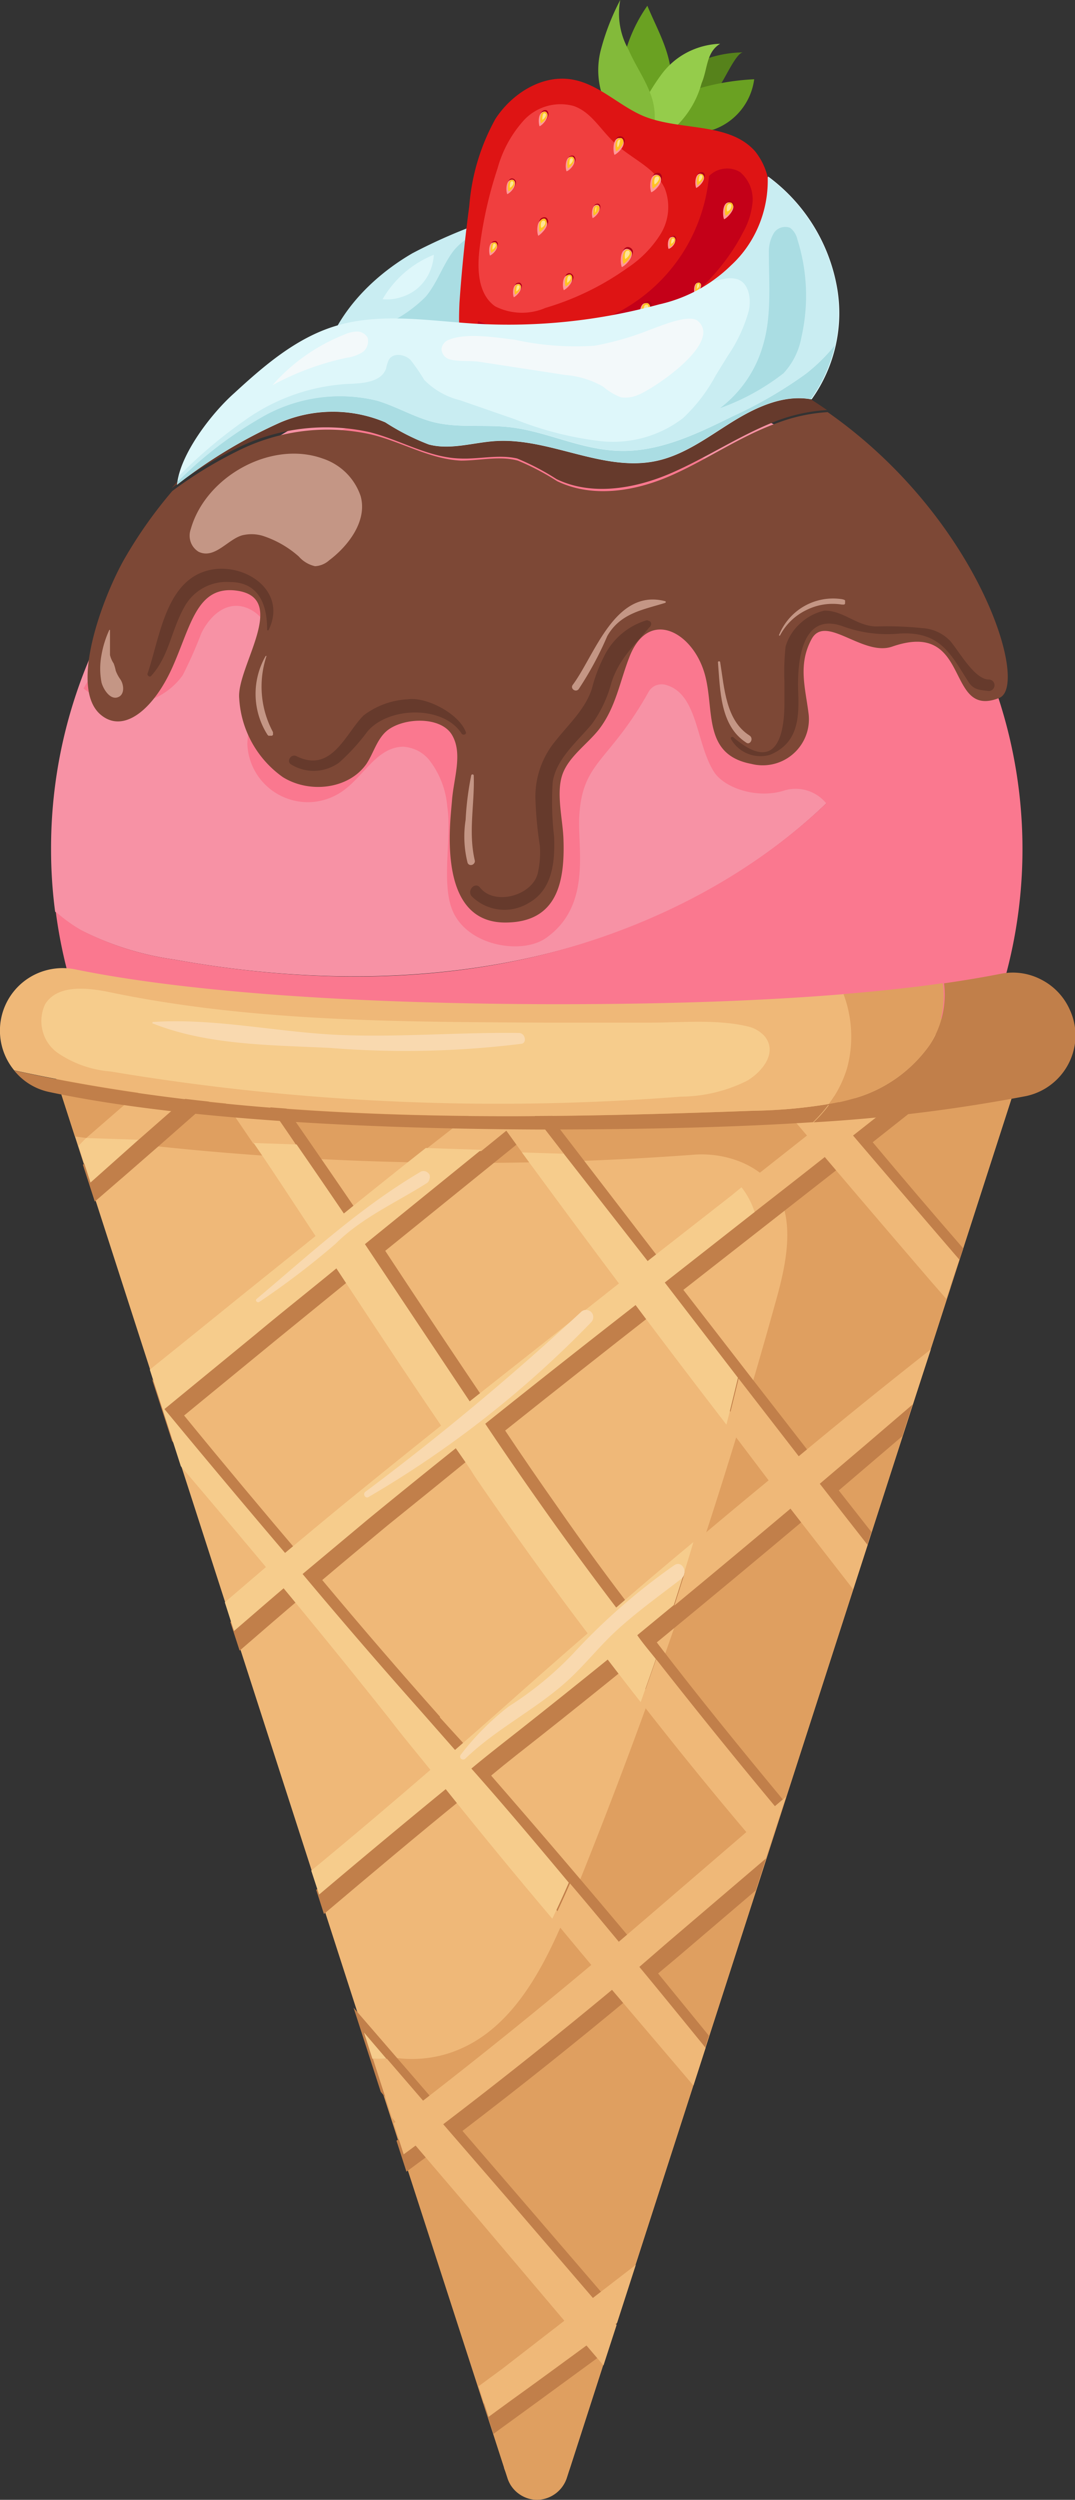 <svg xmlns="http://www.w3.org/2000/svg" viewBox="0 0 82.1 190.82"><rect x="0" y="0" width="82.1" height="190.82" fill="#333333" stroke="none"/><defs><style>.cls-1{fill:#c9edf2;}.cls-2{fill:#aadde3;}.cls-3{fill:#56821b;}.cls-4{fill:#6aa122;}.cls-5{fill:#95cc4b;}.cls-6{fill:#83ba3a;}.cls-7{fill:#de1414;}.cls-8{fill:#f03f3f;}.cls-9{fill:#c40018;}.cls-10{fill:#b00016;}.cls-11{fill:#f99;}.cls-12{fill:#ffc321;}.cls-13{fill:#ffe396;}.cls-14{fill:#f792a5;}.cls-15{fill:#fa788f;}.cls-16{fill:#efb878;}.cls-17{fill:#df9f60;}.cls-18{fill:#663a2c;}.cls-19{fill:#7d4836;}.cls-20{fill:#c49685;}.cls-21{fill:#c17f4a;}.cls-22{fill:#f6cc8c;}.cls-23{fill:#f9d9af;}.cls-24{fill:#def7fa;}.cls-25{fill:#f3f9fa;}</style></defs><g id="Layer_2" data-name="Layer 2"><g id="Layer_1-2" data-name="Layer 1"><path class="cls-1" d="M42.06,15.51A41.33,41.33,0,0,0,31.5,19.33c-3.25,1.89-6.05,4.85-6.91,8.5a12.64,12.64,0,0,0,14-.17C42.64,24.76,43.27,20.35,42.06,15.51Z"/><path class="cls-2" d="M39.39,20.86a4.91,4.91,0,0,1-.3,2.21,5,5,0,0,1-1.22,1.86,6,6,0,0,1-4.73.95,27.32,27.32,0,0,0-4.92-.66,10.26,10.26,0,0,0,4.29-2.57c.84-1,1.26-2.28,2-3.33s2.15-1.88,3.34-1.36A3.17,3.17,0,0,1,39,19.19,3.22,3.22,0,0,1,39.39,20.86Z"/><path class="cls-3" d="M48.87,8.78c-.21-.46.67-1.06,1-1.37A12.85,12.85,0,0,1,52,5.46,8.72,8.72,0,0,1,56.75,4c-.53,0-1.48,2.23-1.85,2.62a7.83,7.83,0,0,1-3.54,2c-.4.12-2,.61-2.35.32A.35.35,0,0,1,48.87,8.78Z"/><path class="cls-4" d="M57.6,6.05A18.38,18.38,0,0,0,48.45,9a2.2,2.2,0,0,0,.63.66,2.17,2.17,0,0,0,.85.34,11.5,11.5,0,0,0,4.6-.12A4.74,4.74,0,0,0,57.6,6.05Z"/><path class="cls-4" d="M48.65,11.09a12.14,12.14,0,0,1-1.3-4.72A11.63,11.63,0,0,1,49.44.44c.78,1.87,1.73,3.43,1.84,5.46a6,6,0,0,1-2.63,5.19Z"/><path class="cls-5" d="M55,3.34A5.92,5.92,0,0,0,52.48,4a5.72,5.72,0,0,0-1.94,1.65,15.8,15.8,0,0,0-2.34,4.52c1.16-.2,2.66.1,3.57-.66a7.18,7.18,0,0,0,1.81-3.15C54.06,5.24,53.92,4,55,3.34Z"/><path class="cls-6" d="M49.54,11.05A9.13,9.13,0,0,1,46.2,7.8a6.11,6.11,0,0,1-.31-4A17.93,17.93,0,0,1,47.37,0,5.62,5.62,0,0,0,48,3.79C48.53,5,49.25,6,49.7,7.22A4.88,4.88,0,0,1,50,9.15,4.82,4.82,0,0,1,49.54,11.05Z"/><path class="cls-7" d="M49.24,8.9c-1.93-.78-3.48-2.48-5.54-2.83-2.3-.4-4.61,1.08-5.86,3a16.26,16.26,0,0,0-2,6.66c-.33,2.45-.58,4.92-.75,7.39C35,25.23,35,27.67,36.64,29c1.27,1,3.1,1,4.73.82a22,22,0,0,0,9.2-3.51,22.1,22.1,0,0,0,6.77-7.17,10.11,10.11,0,0,0,1.38-3.8,5,5,0,0,0-1.06-3.8C55.68,9.32,52.06,10,49.24,8.9Z"/><path class="cls-8" d="M41.6,23.52a21.05,21.05,0,0,0,6.32-3.07,8.53,8.53,0,0,0,2.53-2.58,3.94,3.94,0,0,0,.32-3.49c-.71-1.54-2.47-2.23-3.71-3.36S45.2,8.58,43.81,8.09A3.81,3.81,0,0,0,40,9.19a9.06,9.06,0,0,0-2,3.66,31.6,31.6,0,0,0-1.36,6c-.21,1.63-.17,3.58,1.17,4.53a4.53,4.53,0,0,0,3.81.14Z"/><path class="cls-9" d="M36.52,24.52a13.1,13.1,0,0,0,11.55-1.18,13.09,13.09,0,0,0,4.2-4.24,13.23,13.23,0,0,0,1.88-5.66,1.9,1.9,0,0,1,1.14-.56,1.88,1.88,0,0,1,1.25.27,2.87,2.87,0,0,1,.73,1,2.83,2.83,0,0,1,.21,1.22,5.76,5.76,0,0,1-.73,2.36c-2,3.93-5.75,6.66-9.56,8.89a15.33,15.33,0,0,1-4.42,1.95,6.13,6.13,0,0,1-2.41.13,5.93,5.93,0,0,1-2.27-.8C36.74,27,36.06,26.06,36.52,24.52Z"/><path class="cls-10" d="M41.27,9.53c-.12-.26-.11-1,.27-1.11a.34.34,0,0,1,.2,0,.31.31,0,0,1,.13.17C42,8.93,41.52,9.41,41.27,9.53Z"/><path class="cls-11" d="M41.21,9.64c-.11-.26-.11-1,.27-1.11a.34.34,0,0,1,.2,0,.31.31,0,0,1,.13.17C41.91,9,41.46,9.53,41.21,9.64Z"/><path class="cls-12" d="M41.31,9.41c-.08-.21-.08-.82.21-.87a.23.23,0,0,1,.16,0,.32.32,0,0,1,.1.13C41.86,8.94,41.51,9.32,41.31,9.41Z"/><path class="cls-13" d="M41.42,9.15c0-.11,0-.47.12-.5a.15.15,0,0,1,.09,0,.16.16,0,0,1,.06.08C41.73,8.87,41.53,9.09,41.42,9.15Z"/><path class="cls-10" d="M43.33,13c-.11-.26-.11-1,.27-1.11a.34.34,0,0,1,.2,0,.31.31,0,0,1,.13.17C44.06,12.37,43.58,12.86,43.33,13Z"/><path class="cls-11" d="M43.27,13.08c-.11-.26-.11-1,.27-1.11a.34.34,0,0,1,.2,0,.31.31,0,0,1,.13.17C44,12.48,43.52,13,43.27,13.08Z"/><path class="cls-12" d="M43.37,12.85c-.08-.2-.08-.82.21-.87a.23.23,0,0,1,.16,0,.28.28,0,0,1,.11.13C43.92,12.38,43.57,12.76,43.37,12.85Z"/><path class="cls-13" d="M43.48,12.58c0-.11,0-.47.12-.5l.09,0a.11.11,0,0,1,.06.07C43.8,12.31,43.59,12.53,43.48,12.58Z"/><path class="cls-10" d="M47,11.69c-.13-.3-.13-1.21.31-1.28a.34.34,0,0,1,.24.05.36.36,0,0,1,.15.19C47.8,11,47.28,11.56,47,11.69Z"/><path class="cls-11" d="M46.93,11.82c-.13-.3-.13-1.21.31-1.28a.37.37,0,0,1,.23.05.4.4,0,0,1,.15.19C47.74,11.15,47.22,11.69,46.93,11.82Z"/><path class="cls-12" d="M47.06,11.55c-.1-.23-.1-.94.24-1a.28.28,0,0,1,.18,0,.29.29,0,0,1,.12.15C47.68,11,47.27,11.45,47.06,11.55Z"/><path class="cls-13" d="M47.17,11.25c-.06-.14-.06-.55.14-.58h0l.06,0s0,0,0,0,0,0,0,0S47.3,11.15,47.17,11.25Z"/><path class="cls-10" d="M49.81,14.54c-.14-.31-.14-1.25.32-1.33a.34.34,0,0,1,.24,0,.39.39,0,0,1,.16.2C50.65,13.82,50.11,14.41,49.81,14.54Z"/><path class="cls-11" d="M49.74,14.68c-.14-.32-.14-1.26.32-1.34a.37.37,0,0,1,.41.25C50.58,14,50.06,14.54,49.74,14.68Z"/><path class="cls-12" d="M49.86,14.4c-.1-.24-.1-1,.26-1a.33.33,0,0,1,.19,0,.31.31,0,0,1,.12.16C50.52,13.84,50.06,14.29,49.86,14.4Z"/><path class="cls-13" d="M50,14.08c-.06-.14-.06-.57.15-.6a.14.14,0,0,1,.11,0,.16.16,0,0,1,.07.09C50.37,13.75,50.13,14,50,14.08Z"/><path class="cls-10" d="M53.22,14.25c-.11-.26-.11-1,.27-1.09a.28.28,0,0,1,.2,0,.29.29,0,0,1,.13.16C53.91,13.66,53.47,14.15,53.22,14.25Z"/><path class="cls-11" d="M53.17,14.35c-.11-.25-.11-1,.26-1.09a.29.29,0,0,1,.2.05.34.34,0,0,1,.13.16C53.86,13.77,53.41,14.25,53.17,14.35Z"/><path class="cls-12" d="M53.27,14.15c-.09-.2-.09-.8.21-.85a.2.2,0,0,1,.15,0,.2.2,0,0,1,.1.12C53.81,13.67,53.46,14,53.27,14.15Z"/><path class="cls-13" d="M53.37,13.87c0-.12,0-.47.12-.5a.16.16,0,0,1,.09,0,.11.11,0,0,1,.06.07C53.68,13.6,53.48,13.82,53.37,13.87Z"/><path class="cls-10" d="M55.37,16.61c-.13-.3-.13-1.21.31-1.28a.37.37,0,0,1,.23.05.42.42,0,0,1,.16.19C56.18,15.92,55.66,16.48,55.37,16.61Z"/><path class="cls-11" d="M55.3,16.74c-.13-.3-.13-1.21.31-1.29a.4.4,0,0,1,.24.05.43.43,0,0,1,.15.2C56.11,16,55.59,16.61,55.3,16.74Z"/><path class="cls-12" d="M55.42,16.47c-.1-.23-.1-.94.25-1a.28.28,0,0,1,.18,0,.29.29,0,0,1,.12.15C56.06,15.93,55.65,16.37,55.42,16.47Z"/><path class="cls-13" d="M55.54,16.15c-.06-.13-.06-.54.14-.58a.23.23,0,0,1,.11,0,.22.22,0,0,1,.07.09A.49.49,0,0,1,55.54,16.15Z"/><path class="cls-10" d="M53.06,22.37c-.09-.21-.09-.83.21-.88a.3.3,0,0,1,.16,0,.28.28,0,0,1,.11.13C53.65,21.89,53.3,22.28,53.06,22.37Z"/><path class="cls-11" d="M53.06,22.45c-.09-.2-.09-.82.22-.87a.23.23,0,0,1,.16,0,.26.26,0,0,1,.1.13C53.61,22,53.25,22.37,53.06,22.45Z"/><path class="cls-12" d="M53.13,22.27c-.06-.16-.06-.64.17-.68a.16.16,0,0,1,.13,0,.2.2,0,0,1,.08.1C53.57,21.9,53.29,22.2,53.13,22.27Z"/><path class="cls-13" d="M53.22,22.06c0-.09,0-.37.09-.4a.1.1,0,0,1,.07,0,.1.1,0,0,1,0,.06C53.47,21.85,53.31,22,53.22,22.06Z"/><path class="cls-10" d="M51.14,18.94c-.09-.21-.09-.86.22-.92a.25.25,0,0,1,.17,0,.26.26,0,0,1,.11.14C51.72,18.45,51.35,18.85,51.14,18.94Z"/><path class="cls-11" d="M51.06,19c-.09-.21-.09-.86.23-.91a.23.23,0,0,1,.16,0,.24.24,0,0,1,.11.13C51.67,18.54,51.3,18.94,51.06,19Z"/><path class="cls-12" d="M51.18,18.84c-.07-.17-.07-.67.17-.71a.16.16,0,0,1,.13,0,.22.22,0,0,1,.09.1C51.63,18.45,51.34,18.77,51.18,18.84Z"/><path class="cls-13" d="M51.26,18.62c0-.09,0-.39.11-.41l.07,0a.15.15,0,0,1,.05.06C51.53,18.4,51.36,18.58,51.26,18.62Z"/><path class="cls-10" d="M49.06,24.31c-.13-.31-.13-1.23.31-1.3a.34.34,0,0,1,.24,0,.33.33,0,0,1,.16.19C49.83,23.61,49.3,24.15,49.06,24.31Z"/><path class="cls-11" d="M48.94,24.44c-.13-.31-.13-1.23.32-1.3a.42.42,0,0,1,.24.05.36.36,0,0,1,.15.19C49.76,23.74,49.24,24.31,48.94,24.44Z"/><path class="cls-12" d="M49.06,24.15c-.1-.24-.1-1,.25-1a.28.28,0,0,1,.18,0,.37.37,0,0,1,.13.15C49.71,23.62,49.29,24.07,49.06,24.15Z"/><path class="cls-13" d="M49.19,23.86c-.06-.14-.06-.56.14-.59a.23.23,0,0,1,.11,0,.27.27,0,0,1,.07.08C49.56,23.54,49.32,23.8,49.19,23.86Z"/><path class="cls-10" d="M47.56,20.25c-.14-.33-.14-1.31.34-1.39a.36.36,0,0,1,.25.06.37.37,0,0,1,.17.2C48.44,19.5,47.87,20.15,47.56,20.25Z"/><path class="cls-11" d="M47.49,20.39c-.14-.33-.14-1.31.34-1.39a.36.36,0,0,1,.25.06.41.41,0,0,1,.17.2C48.37,19.64,47.8,20.25,47.49,20.39Z"/><path class="cls-12" d="M47.62,20.15c-.11-.25-.11-1,.26-1.09a.29.29,0,0,1,.2.05.29.29,0,0,1,.13.16C48.3,19.51,47.86,20,47.62,20.15Z"/><path class="cls-13" d="M47.75,19.77c-.06-.15-.06-.59.15-.63a.17.17,0,0,1,.12,0,.23.23,0,0,1,.07.1C48.15,19.43,47.89,19.7,47.75,19.77Z"/><path class="cls-10" d="M45.3,25.91c-.11-.25-.11-1,.27-1.1a.34.34,0,0,1,.2,0,.31.31,0,0,1,.13.17C46,25.32,45.55,25.8,45.3,25.91Z"/><path class="cls-11" d="M45.24,26c-.11-.25-.11-1,.27-1.1a.34.34,0,0,1,.2,0,.31.31,0,0,1,.13.17C45.94,25.43,45.49,25.91,45.24,26Z"/><path class="cls-12" d="M45.34,25.8c-.08-.21-.08-.82.21-.87a.24.24,0,0,1,.16,0,.22.22,0,0,1,.11.12C45.89,25.33,45.54,25.71,45.34,25.8Z"/><path class="cls-13" d="M45.45,25.53c0-.12,0-.47.12-.5a.15.15,0,0,1,.09,0,.13.13,0,0,1,.06.07C45.76,25.26,45.56,25.48,45.45,25.53Z"/><path class="cls-10" d="M45.31,16.56c-.09-.23-.09-.91.24-1a.25.25,0,0,1,.17,0,.24.24,0,0,1,.12.14C45.92,16,45.53,16.46,45.31,16.56Z"/><path class="cls-11" d="M45.26,16.65c-.09-.22-.09-.91.24-1a.31.31,0,0,1,.18,0,.26.26,0,0,1,.11.14C45.87,16.15,45.48,16.56,45.26,16.65Z"/><path class="cls-12" d="M45.35,16.45c-.07-.17-.07-.71.19-.75a.35.35,0,0,1,.14,0,.31.31,0,0,1,.09.11C45.83,16,45.53,16.38,45.35,16.45Z"/><path class="cls-13" d="M45.45,16.22c0-.1,0-.41.1-.44h0l0,0,0,0s0,0,0,0S45.54,16.15,45.45,16.22Z"/><path class="cls-10" d="M43.16,22c-.12-.27-.12-1.08.27-1.15a.31.31,0,0,1,.21.05.39.39,0,0,1,.14.17C43.88,21.37,43.41,21.87,43.16,22Z"/><path class="cls-11" d="M43.06,22.15c-.12-.26-.12-1.07.28-1.14a.32.32,0,0,1,.21,0,.37.37,0,0,1,.13.17C43.82,21.48,43.36,22,43.06,22.15Z"/><path class="cls-12" d="M43.2,21.86c-.09-.2-.09-.83.22-.89a.21.21,0,0,1,.16,0,.26.26,0,0,1,.11.14C43.77,21.38,43.41,21.78,43.2,21.86Z"/><path class="cls-13" d="M43.31,21.59c0-.12,0-.48.13-.52a.16.16,0,0,1,.09,0,.11.11,0,0,1,.06.07C43.64,21.31,43.43,21.54,43.31,21.59Z"/><path class="cls-10" d="M40.91,27.09c-.13-.3-.13-1.22.32-1.3a.35.35,0,0,1,.24.06.36.36,0,0,1,.15.19C41.73,26.39,41.21,27,40.91,27.09Z"/><path class="cls-11" d="M40.85,27.22c-.14-.3-.13-1.22.31-1.3a.4.4,0,0,1,.24,0,.43.43,0,0,1,.15.2C41.67,26.52,41.14,27.09,40.85,27.22Z"/><path class="cls-12" d="M41,27c-.1-.24-.1-.95.24-1a.33.33,0,0,1,.19,0,.38.38,0,0,1,.12.16C41.61,26.4,41.2,26.85,41,27Z"/><path class="cls-13" d="M41.06,26.64c-.06-.14-.06-.55.14-.59a.22.22,0,0,1,.11,0,.22.22,0,0,1,.07.09C41.46,26.32,41.22,26.58,41.06,26.64Z"/><path class="cls-10" d="M41.17,17.83c-.12-.29-.12-1.16.3-1.23a.33.33,0,0,1,.22,0,.34.34,0,0,1,.15.18C42,17.15,41.45,17.7,41.17,17.83Z"/><path class="cls-11" d="M41.11,18c-.13-.29-.13-1.16.3-1.23a.33.33,0,0,1,.22.05.38.38,0,0,1,.15.18C41.88,17.29,41.38,17.83,41.11,18Z"/><path class="cls-12" d="M41.22,17.7c-.1-.23-.1-.91.24-1a.25.25,0,0,1,.17,0,.33.33,0,0,1,.11.15C41.83,17.15,41.44,17.6,41.22,17.7Z"/><path class="cls-13" d="M41.34,17.4c-.06-.13-.06-.52.13-.55a.12.12,0,0,1,.1,0,.18.18,0,0,1,.07.08C41.69,17.15,41.46,17.35,41.34,17.4Z"/><path class="cls-10" d="M39.29,22.59c-.1-.23-.1-.94.25-1a.28.28,0,0,1,.18,0,.35.35,0,0,1,.12.15C39.93,22.05,39.52,22.49,39.29,22.59Z"/><path class="cls-11" d="M39.24,22.69c-.1-.23-.1-.94.25-1a.28.28,0,0,1,.18,0,.35.35,0,0,1,.12.15C39.87,22.15,39.47,22.59,39.24,22.69Z"/><path class="cls-12" d="M39.34,22.49c-.08-.19-.08-.74.19-.79a.23.23,0,0,1,.14,0,.2.2,0,0,1,.09.11C39.83,22.06,39.51,22.41,39.34,22.49Z"/><path class="cls-13" d="M39.43,22.25c0-.11,0-.43.11-.46a.11.11,0,0,1,.08,0,.13.13,0,0,1,.06.07C39.72,22,39.53,22.2,39.43,22.25Z"/><path class="cls-10" d="M37.62,27.87c-.11-.25-.11-1,.25-1.06a.31.31,0,0,1,.19,0,.4.4,0,0,1,.13.16C38.28,27.3,37.85,27.76,37.62,27.87Z"/><path class="cls-11" d="M37.56,28c-.1-.24-.1-1,.26-1A.27.27,0,0,1,38,27a.32.32,0,0,1,.13.15C38.23,27.4,37.8,27.87,37.56,28Z"/><path class="cls-12" d="M37.66,27.76c-.08-.2-.08-.78.2-.83A.2.2,0,0,1,38,27a.2.2,0,0,1,.1.12C38.18,27.31,37.85,27.67,37.66,27.76Z"/><path class="cls-13" d="M37.76,27.5c0-.11,0-.44.12-.47h.06L38,27a.1.1,0,0,1,0,.05.14.14,0,0,1,0,.06A.6.6,0,0,1,37.76,27.5Z"/><path class="cls-10" d="M38.8,14.71c-.11-.25-.11-1,.26-1.09a.29.29,0,0,1,.2.05.34.34,0,0,1,.13.16C39.48,14.15,39.06,14.6,38.8,14.71Z"/><path class="cls-11" d="M38.74,14.82c-.11-.25-.11-1,.26-1.09a.29.29,0,0,1,.2,0,.29.29,0,0,1,.13.16C39.43,14.23,39,14.71,38.74,14.82Z"/><path class="cls-12" d="M38.84,14.6c-.08-.2-.08-.8.21-.86a.26.26,0,0,1,.15,0,.26.26,0,0,1,.1.13C39.38,14.15,39.06,14.51,38.84,14.6Z"/><path class="cls-13" d="M38.94,14.34c0-.12,0-.47.12-.5l.09,0a.16.16,0,0,1,.06.08C39.26,14.07,39.06,14.29,38.94,14.34Z"/><path class="cls-10" d="M37.47,19.41c-.1-.24-.1-.95.25-1a.28.28,0,0,1,.18,0,.35.35,0,0,1,.12.15C38.11,18.86,37.7,19.31,37.47,19.41Z"/><path class="cls-11" d="M37.42,19.51c-.1-.24-.1-1,.24-1a.28.28,0,0,1,.18,0,.37.37,0,0,1,.13.15C38.06,19,37.65,19.41,37.42,19.51Z"/><path class="cls-12" d="M37.51,19.3c-.07-.18-.07-.74.2-.79a.23.23,0,0,1,.14,0,.2.2,0,0,1,.09.11C38.06,18.88,37.69,19.22,37.51,19.3Z"/><path class="cls-13" d="M37.61,19.06c0-.11,0-.43.11-.45a.11.11,0,0,1,.08,0,.13.13,0,0,1,.06.07C37.9,18.81,37.71,19,37.61,19.06Z"/><path class="cls-14" d="M13.33,73.25C23,75,33.08,75.11,42.58,72.59S61,64.77,67,57a36.83,36.83,0,0,0,5.9-11.1,37.07,37.07,0,0,0-69,18.92,36.16,36.16,0,0,0,.31,4.77A12.1,12.1,0,0,0,6.16,71,22.87,22.87,0,0,0,13.33,73.25Z"/><path class="cls-15" d="M72.91,45.91A36.83,36.83,0,0,1,67,57c-6,7.76-14.93,13-24.43,15.58S23,75,13.33,73.25A22.56,22.56,0,0,1,6.2,71a12.1,12.1,0,0,1-1.94-1.4A37.07,37.07,0,1,0,72.91,45.91Z"/><path class="cls-15" d="M51.74,87.05c7.86-1,16.48-2,21.29-8.26,9.64-12.6-.58-34.75-2.22-36.08-11.3-9.15-36.9-11.86-43.24-10.38S9.56,46.86,6.38,52.55a5.22,5.22,0,0,0,4,1.15,5.28,5.28,0,0,0,3.57-2.15,33.16,33.16,0,0,0,1.43-3.22c.61-1.24,1.78-2.41,3.26-2a2.78,2.78,0,0,1,1.22.75,2.86,2.86,0,0,1,.69,1.25,7,7,0,0,1-.66,4.52,10,10,0,0,0-1,3.93,4.61,4.61,0,0,0,2.63,4,4.62,4.62,0,0,0,2.46.43,4.7,4.7,0,0,0,2.32-.92C27.83,59.15,28.85,57,30.82,57a3,3,0,0,1,1.08.3,2.8,2.8,0,0,1,.87.7,6.69,6.69,0,0,1,1.39,3.58c.35,2.24-.45,5.68.35,7.8,1.07,2.84,5.34,3.53,7.19,2.22,3.52-2.47,2.39-6.88,2.54-9.31.25-4.2,2.26-4.07,5.28-9.45a1.14,1.14,0,0,1,.52-.5,1.22,1.22,0,0,1,.73-.08c2.55.62,2.35,4.45,3.76,6.66.79,1.23,3.26,2.07,5.31,1.44a3,3,0,0,1,2.21.14,3,3,0,0,1,1.52,1.62C66.56,71,61.88,83.37,51.74,87.05Z"/><path class="cls-16" d="M38.51,188.36,2.82,77.75h76.4L43.54,188.36A2.65,2.65,0,0,1,41,190.2a2.65,2.65,0,0,1-2.51-1.84Z"/><path class="cls-17" d="M79.22,77.75H2.82l2.9,9a228.91,228.91,0,0,0,47.17,1.4,8,8,0,0,1,3.65.53c4.62,1.9,3.83,6.6,2.79,10.36a417.39,417.39,0,0,1-15.78,46.31c-1.88,4.59-4.3,9.61-9,11.29a9.24,9.24,0,0,1-6.35-.07l10.55,32.58a2.36,2.36,0,0,0,.86,1.2,2.39,2.39,0,0,0,1.41.47,2.43,2.43,0,0,0,2.27-1.67Z"/><path class="cls-18" d="M28.28,33c2.33.6,4.48,1.94,6.88,2,1.45.06,2.94-.33,4.34,0a19,19,0,0,1,3,1.57c2.7,1.31,6,.73,8.72-.44s5.28-2.91,8.09-4a13,13,0,0,1,3.85-.83,36.72,36.72,0,0,0-21.42-6.55c-14.34,0-23.37,6.3-28.64,12.52a32.33,32.33,0,0,1,5-3.06A15.31,15.31,0,0,1,28.28,33Z"/><path class="cls-19" d="M63.21,31.46a13,13,0,0,0-3.85.83c-2.81,1-5.33,2.78-8.09,4s-6,1.75-8.72.44a19,19,0,0,0-3-1.57c-1.4-.38-2.89,0-4.34,0-2.4-.11-4.55-1.45-6.88-2a15.28,15.28,0,0,0-10.17,1.26,32.33,32.33,0,0,0-5,3.06,34.22,34.22,0,0,0-3.64,5.15c-1.61,2.8-4.29,9.8-1.85,11.91,1.77,1.52,4.07-.41,5.5-3.61s1.87-6.32,5-5.83c3.9.63-.13,5.86.1,8.22a7.91,7.91,0,0,0,3.33,6c2,1.25,5,.95,6.38-1,.56-.84.81-1.93,1.61-2.57,1.29-1,4.09-1.07,4.93.35s.13,3.3,0,5-1.18,9.32,4.06,9.32c4,0,4.58-3.12,4.45-6.45-.06-1.43-.55-3.39-.1-4.78s1.87-2.33,2.79-3.48C47.05,54,47.33,52,48.11,50.05c1.45-3.57,4.71-1.86,5.67,1.26.85,2.75-.22,6.28,3.6,7a3.53,3.53,0,0,0,4.15-2.11,3.5,3.5,0,0,0,.23-1.66c-.24-2-.84-3.79.22-5.75s3.91,1.34,6.15.57c6.13-2.13,4,5.6,8.2,3.91C78.64,52.3,74.74,39.53,63.21,31.46Z"/><path class="cls-20" d="M20.06,40.9a7.76,7.76,0,0,1,2.76,1.58,2.33,2.33,0,0,0,1.24.74,1.75,1.75,0,0,0,1.08-.45c1.44-1.08,2.94-3,2.4-4.91a4.55,4.55,0,0,0-1.11-1.77A4.6,4.6,0,0,0,24.64,35c-3.94-1.41-8.94,1.37-10.07,5.39a1.47,1.47,0,0,0,0,1,1.43,1.43,0,0,0,.6.73c1.28.61,2.32-1.1,3.48-1.29A3,3,0,0,1,20.06,40.9Z"/><path class="cls-18" d="M49.31,47.37a5.33,5.33,0,0,0-3.2,2.78,11.59,11.59,0,0,0-.9,2.4c-.5,1.57-1.76,2.71-2.78,4a6.66,6.66,0,0,0-1.54,4.38,29.67,29.67,0,0,0,.34,3.64,7.08,7.08,0,0,1-.14,2c-.34,1.77-3.3,2.62-4.43,1.18-.37-.46-1,.19-.65.65a3.54,3.54,0,0,0,4.31.56c1.86-1,2.07-3.1,2-5.07a23.23,23.23,0,0,1-.11-4.17c.25-1.79,1.89-3.12,3-4.46a9.49,9.49,0,0,0,1.48-3.13c.56-1.8,1.74-2.85,2.9-4.24a.3.3,0,0,0,.12-.17.24.24,0,0,0,0-.2.23.23,0,0,0-.17-.13A.24.24,0,0,0,49.31,47.37Z"/><path class="cls-18" d="M75.47,51.87c-1.07-.07-2.19-2.1-2.88-2.92a3.17,3.17,0,0,0-2.12-1,25.6,25.6,0,0,0-3.5-.13c-1.52,0-2.51-1.21-4-1.21a4,4,0,0,0-1.88,1A3.84,3.84,0,0,0,60,49.34a17.8,17.8,0,0,0-.09,2.73v1.5c0,1.25-.07,6-3.9,2.71-.09-.08-.26,0-.18.14a2.59,2.59,0,0,0,3,1.19c2.1-.89,2.21-2.74,2.13-4.79s.15-6.22,3.44-5a9.9,9.9,0,0,0,4.32.54c3.11-.17,3.89,1.58,5.25,3.7.39.6.84.6,1.46.68A.44.44,0,1,0,75.47,51.87Z"/><path class="cls-18" d="M35.58,55.89c-.51-1.4-3-2.72-4.44-2.51a6.06,6.06,0,0,0-3.37,1.23c-1.36,1.34-2.43,4.46-5.13,3.11-.43-.21-.81.43-.38.65a3.29,3.29,0,0,0,1.84.47,3.35,3.35,0,0,0,1.8-.63,15.67,15.67,0,0,0,2.16-2.37c1.63-1.93,5.83-2,7.2.17C35.38,56.15,35.64,56.06,35.58,55.89Z"/><path class="cls-18" d="M16.44,43.44c-3.77.46-4.19,5.15-5.18,8,0,.15.17.27.28.16,1.38-1.52,1.52-3.45,2.52-5.23a3.66,3.66,0,0,1,3.5-1.94c2.24,0,2.85,1.79,2.84,3.63,0,.07.1.1.13,0C21.87,45.27,19.06,43.15,16.44,43.44Z"/><path class="cls-20" d="M20.83,55.85A7.28,7.28,0,0,1,20,53a7.38,7.38,0,0,1,.35-2.91s0-.06-.07,0a5.81,5.81,0,0,0,.15,6l.07.07a.25.25,0,0,0,.09,0h.1l.09,0,.07-.07a.36.36,0,0,0,0-.09v-.1A.36.36,0,0,0,20.83,55.85Z"/><path class="cls-20" d="M36.26,65.68c-.51-2.2,0-4.29-.08-6.5a.1.1,0,0,0-.19,0,23,23,0,0,0-.43,3.41,8.19,8.19,0,0,0,.15,3.27.26.26,0,0,0,.14.15.28.28,0,0,0,.22,0,.31.31,0,0,0,.16-.14A.26.26,0,0,0,36.26,65.68Z"/><path class="cls-20" d="M57.25,56.15C55.42,55,55.32,52.48,55,50.54c0-.09-.18-.07-.17,0,.18,2.13.15,4.84,2.15,6.14C57.27,56.92,57.59,56.38,57.25,56.15Z"/><path class="cls-20" d="M50.8,45.89c-3.85-1-5.39,4.16-7.06,6.39-.21.28.22.6.45.33a25.6,25.6,0,0,0,2.19-4.06c1-1.75,2.72-2,4.42-2.53C50.86,46,50.86,45.9,50.8,45.89Z"/><path class="cls-20" d="M9.2,51.87a2.89,2.89,0,0,1-.36-.67,3.58,3.58,0,0,0-.16-.56A2,2,0,0,1,8.4,50V48.08a.08.08,0,0,0,0,0l0,0-.05,0s0,0,0,0A7.79,7.79,0,0,0,7.75,50a5.6,5.6,0,0,0,0,2.08c.11.46.61,1.32,1.2,1.16S9.48,52.29,9.2,51.87Z"/><path class="cls-20" d="M64.32,45.74a4.45,4.45,0,0,0-4.83,2.75s.06.08.09,0a4.44,4.44,0,0,1,2-1.92,4.48,4.48,0,0,1,2.72-.42h.09l.08,0,.07-.06,0-.09a.28.28,0,0,0,0-.09.2.2,0,0,0,0-.08l-.07-.05Z"/><path class="cls-21" d="M36.93,183.48l.75,2.31,2.86-2.08,5.69-4.16.11.13,1.48-4.59-1.08.83-6.61-7.68-4.81-5.58c4.37-3.33,8.65-6.75,12.88-10.27q2.5,3,5,5.92l.94-2.92-3.88-4.75c.74-.62,1.49-1.24,2.22-1.87l5.24-4.47,2.19-6.79c-3.32-4-6.58-8-9.75-12.14q5.87-4.82,11.67-9.7l3.62,4.66,1.1-3.39-2.49-3.17,4.85-4.14,1.41-4.39q-4,3.2-7.9,6.41-5.13-6.59-10.23-13.19l12.3-9.62q3.81,4.5,7.68,9c.13.16.26.31.4.46l1-3q-3.48-4-6.92-8.11c3.27-2.58,6.54-5.18,9.78-7.8l1.69,1.81L79,78.57l-.65-.71.1-.08H74.93l.06.06c-3.26,2.54-6.51,5.11-9.75,7.68q-3.27-3.87-6.5-7.74H55.2q3.93,4.73,7.91,9.43l-5.77,4.57-6.4,5.06L42.06,85.28l6.6-5.34q1.35-1.11,2.73-2.19h-3.8Q44,80.47,40.47,83.2c-1.38-1.8-2.74-3.62-4.1-5.45H33.52c1.71,2.3,3.42,4.59,5.1,6.9q-5.46,4.23-10.85,8.53Q24.92,89,22,84.79l-2.65-3.64c1.25-1.11,2.48-2.23,3.73-3.35h-4L17.73,79l-.88-1.19h-3l2,2.82q-4.74,4.16-9.52,8.28l.91,2.81q5.1-4.39,10.14-8.88c2.76,4,5.45,8.06,8.13,12.13q-2.84,2.27-5.66,4.54-3.9,3.15-7.77,6.33c-.16-.19-.31-.38-.47-.56L13.14,110q4.34,5.1,8.64,10.23c-1.4,1.18-2.8,2.38-4.19,3.58L18.3,126c1.61-1.39,3.21-2.78,4.83-4.15,2.72,3.28,5.42,6.58,8,9.92,1,1.32,2.1,2.62,3.15,3.93-3.35,2.89-6.74,5.73-10.13,8.56l.59,1.84c3.55-3,7.11-6,10.72-8.93,3.62,4.5,7.31,9,11,13.36q-6.33,5.33-12.85,10.36L27,153.25l2.08,6.43,2.41,2.83-1.21.9.76,2.36c.67-.48,1.33-1,2-1.46q2.38,2.82,4.79,5.62,3.27,3.87,6.59,7.72l-4.75,3.67C38.87,182,37.9,182.75,36.93,183.48Zm23.26-70q-5.85,4.81-11.61,9.75-3.09-4-6-8.2c-1.36-1.93-2.7-3.88-4-5.83q5.72-4.56,11.48-9.06,5,6.74,10.13,13.37Zm-20-26.71q4.28,5.88,8.63,11.71-5.73,4.48-11.4,9-4.05-6-8-12ZM14.06,108.05l7-5.74,6.14-5q3.93,6,7.94,12-3.42,2.73-6.8,5.48c-1.72,1.39-3.42,2.81-5.12,4.23C20.13,115.39,17.06,111.72,14.06,108.05Zm19.55,23q-4.59-5.16-9-10.44c1.66-1.41,3.34-2.8,5-4.18Q33,113.7,36.31,111l1.44,2.12q4.19,6.13,8.65,12c-2,1.7-4,3.41-5.86,5.14q-2.13,1.89-4.28,3.76c-.91-1-1.78-1.94-2.67-2.93Zm3.93,4.46c1.2-1,2.41-1.94,3.63-2.9,2.27-1.79,4.53-3.61,6.78-5.43q5.1,6.66,10.51,13.12L51,146.73c-.75.65-1.52,1.3-2.28,1.94q-5.52-6.6-11.2-13.12Z"/><path class="cls-16" d="M20.48,84.3c-.86-1.24-1.74-2.47-2.62-3.69l3.2-2.86h-4l-.79.7-.51-.7h-3l1.63,2.32q-3.92,3.44-7.84,6.83l4,.13c1.8-1.58,3.6-3.15,5.39-4.74l3.4,5,3.28.11C21.93,86.37,21.21,85.33,20.48,84.3Z"/><path class="cls-22" d="M6,87.46l.91,2.81L10.58,87l-4-.13Z"/><path class="cls-16" d="M58.7,113q-2.88,2.37-5.7,4.75-.72,2.42-1.5,4.81,4.44-3.67,8.87-7.4l4.79,6.16,1.1-3.39c-1.22-1.56-2.44-3.11-3.65-4.67q3.54-3,7.11-6.07L71.09,103Q66,107,61,111.16l-4.59-5.93c-.29,1.2-.58,2.39-.88,3.58Z"/><path class="cls-16" d="M77.21,77.75H73q-4.61,3.6-9.19,7.25l-6.09-7.25H54.13c2.49,3,5,6,7.5,8.93l-5.07,4a6,6,0,0,1,1,1.89c1.81-1.41,3.63-2.83,5.43-4.25q3.84,4.52,7.69,9c.52.61,1.06,1.22,1.59,1.83l1-3-.41-.47q-3.87-4.5-7.71-9,4.92-3.87,9.79-7.79L77.84,82l.85-2.63C78.21,78.82,77.71,78.29,77.21,77.75Z"/><path class="cls-16" d="M38.67,86.31,39.89,88l3.2.1-2.54-3.28,6.59-5.35c.7-.57,1.41-1.13,2.12-1.69H45.43c-2.17,1.64-4.33,3.3-6.48,5-1.25-1.64-2.49-3.3-3.72-5H32.37C34,79.88,35.55,82,37.1,84.15l-4.58,3.58,4.23.14Z"/><path class="cls-22" d="M55.86,91.26l-6.4,5-6.4-8.19-3.2-.1q3.66,5,7.41,10l-11.4,9q-4-6-8-12l8.88-7.2-4.23-.14q-3.14,2.48-6.26,5c-1.2-1.77-2.4-3.52-3.61-5.27l-3.28-.11C21,89.61,22.53,92,24.1,94.35L18.44,98.9q-3.48,2.82-7,5.65l2.37,7.37q3.27,3.84,6.5,7.7l-3.14,2.69.7,2.19c1.27-1.09,2.52-2.18,3.79-3.26q4.08,4.92,8.06,9.93c1,1.32,2.1,2.62,3.15,3.93-3,2.59-6,5.14-9.1,7.69l.6,1.83q4.8-4.06,9.67-8.05,4,5,8.14,9.89c.44-.91.86-1.83,1.26-2.75C41,140.79,38.55,137.87,36,135c1.2-1,2.41-1.94,3.62-2.89q3.42-2.7,6.79-5.43c.83,1.08,1.67,2.17,2.52,3.25.39-1.09.78-2.19,1.16-3.29-.48-.6-1-1.21-1.42-1.82l2.79-2.3q.78-2.4,1.5-4.81-3,2.49-5.9,5c-2.05-2.7-4.05-5.42-6-8.2-1.36-1.93-2.7-3.88-4-5.83q5.7-4.56,11.48-9.06,3.44,4.59,6.94,9.13c.3-1.19.59-2.38.88-3.58L50.77,97.9l6.86-5.38a6,6,0,0,0-1-1.89Zm-43.3,16.3,7-5.74c2-1.67,4.09-3.32,6.13-5,2.64,4,5.27,8,8,12q-3.42,2.73-6.8,5.48c-1.72,1.4-3.42,2.82-5.12,4.24Q17.12,113.08,12.56,107.56Zm32.32,17.12q-2.94,2.55-5.85,5.14-2.13,1.89-4.28,3.76l-2.64-3c-3.05-3.43-6.05-6.91-9-10.43l5-4.18q3.33-2.73,6.7-5.42c.48.7,1,1.41,1.43,2.12Q40.42,118.79,44.88,124.68Z"/><path class="cls-16" d="M57,139.85l-7.46,6.42-2.28,1.95c-1.24-1.49-2.49-3-3.73-4.45-.4.92-.82,1.84-1.26,2.75q1.44,1.74,2.89,3.47-6.33,5.31-12.85,10.36l-2.76-3.2a9.55,9.55,0,0,1-1.07,0l1.45,4.49.28.33-.14.11.76,2.37.91-.67,4.8,5.62,6.56,7.75-4.74,3.67-1.81,1.33.76,2.34,1.78-1.3c1.91-1.37,3.8-2.76,5.7-4.15l1.3,1.52,1-3.08L47,177.4l.13-.09,1.43-4.43-3.28,2.53-6.6-7.68-4.83-5.58q6.56-5,12.89-10.26,3.11,3.66,6.22,7.31l.93-2.88c-1.68-2.06-3.36-4.13-5.06-6.18L51,148.26l7.5-6.4,1.53-4.71-.85.72q-4.62-5.55-9.07-11.22c-.38,1.1-.77,2.2-1.16,3.29C51.58,133.31,54.24,136.59,57,139.85Z"/><path class="cls-22" d="M29.51,157.15l-1.71-2,.64,2A9.55,9.55,0,0,0,29.51,157.15Z"/><path class="cls-21" d="M57.5,84.79c-18.88.69-38,1-56.42-3.08a4.64,4.64,0,0,0,2.7,1.65c5.9,1.26,17.13,2.76,37.21,2.86,8.55,0,15.48-.19,21.1-.56a10.75,10.75,0,0,0,1.22-1.39A39.08,39.08,0,0,1,57.5,84.79Z"/><path class="cls-16" d="M57.5,84.79a39.08,39.08,0,0,0,5.81-.52,8.83,8.83,0,0,0,1.36-2.64,9.27,9.27,0,0,0-.16-5.75c-5.75.48-13.41.81-23.47.77C21.15,76.55,10.65,75,5.77,74a4.85,4.85,0,0,0-2.89.29,4.77,4.77,0,0,0-1.8,7.41C19.52,85.74,38.62,85.48,57.5,84.79Z"/><path class="cls-17" d="M64.67,81.63a8.71,8.71,0,0,1-1.36,2.64A15.53,15.53,0,0,0,65,83.9,10.63,10.63,0,0,0,71,79.76a7,7,0,0,0,1-4.71c-2,.29-4.54.58-7.58.83A9.27,9.27,0,0,1,64.67,81.63Z"/><path class="cls-21" d="M81.69,77.05a4.73,4.73,0,0,0-2.18-2.28,4.68,4.68,0,0,0-3.12-.43c-1.12.22-2.54.47-4.29.72A7,7,0,0,1,71,79.77,10.63,10.63,0,0,1,65,83.91a15.53,15.53,0,0,1-1.64.37,10.12,10.12,0,0,1-1.22,1.39,124.59,124.59,0,0,0,16.21-2,4.77,4.77,0,0,0,3.79-4.55A4.76,4.76,0,0,0,81.69,77.05Z"/><path class="cls-22" d="M8.39,75.74c-1.75-.36-4-.6-4.94.91a3,3,0,0,0-.19,2.06A2.93,2.93,0,0,0,4.45,80.4a8.32,8.32,0,0,0,4,1.39A179.16,179.16,0,0,0,52,83.71a11.47,11.47,0,0,0,5.07-1.22c1.11-.66,2.37-2.14,1.31-3.41a2.47,2.47,0,0,0-1.28-.73c-2.41-.57-5.09-.28-7.56-.29h-8C30.43,78,19.25,78,8.39,75.74Z"/><path class="cls-23" d="M32.15,89.43c-4.68,2.76-8.42,6.25-12.55,9.72-.15.13.07.34.22.22a61.38,61.38,0,0,0,5.81-4.43c2-2,4.68-3.17,7-4.65A.48.48,0,0,0,32.8,90a.49.49,0,0,0,0-.34.58.58,0,0,0-.26-.23A.5.5,0,0,0,32.15,89.43Z"/><path class="cls-23" d="M44.37,100.15a205.19,205.19,0,0,1-16.46,13.72c-.24.17,0,.56.24.4a79.28,79.28,0,0,0,17-13.34.56.56,0,0,0,0-.78.59.59,0,0,0-.39-.16A.55.55,0,0,0,44.37,100.15Z"/><path class="cls-23" d="M51.48,119.49a47.51,47.51,0,0,0-7.74,6.77,26.07,26.07,0,0,1-4.89,4,20.13,20.13,0,0,0-3.65,3.67.23.23,0,0,0-.06.16.24.24,0,0,0,.07.16.23.23,0,0,0,.16.06.25.25,0,0,0,.16-.06c2.43-2.34,5.41-3.76,7.86-6,1.21-1.11,2.25-2.41,3.44-3.55,1.62-1.53,3.45-2.83,5.21-4.19C52.61,120,52.06,119.06,51.48,119.49Z"/><path class="cls-23" d="M39.64,78.85c-4.5-.06-9,.33-13.52.16-4.78-.18-9.64-1.31-14.41-1a.13.13,0,0,0-.06,0,.14.14,0,0,0,0,.07.14.14,0,0,0,0,.06l.06,0c4.19,1.65,9,1.63,13.48,1.85a72,72,0,0,0,14.6-.31C40.27,79.65,40.13,78.86,39.64,78.85Z"/><path class="cls-24" d="M61.94,30.48c-2.12-.38-4.24.62-6.07,1.76s-3.6,2.48-5.71,2.94c-4.07.89-8.16-1.78-12.33-1.51-1.7.11-3.43.7-5.08.26a17.88,17.88,0,0,1-3.32-1.69,10.28,10.28,0,0,0-8,0A38.17,38.17,0,0,0,13.52,37c.22-2.33,2.65-5.47,4.38-7,2.27-2.09,4.69-4.17,7.64-5.09,3.45-1.08,7.17-.42,10.78-.2a43.53,43.53,0,0,0,14-1.47,11.39,11.39,0,0,0,5.53-3A8.71,8.71,0,0,0,58,17.14a8.85,8.85,0,0,0,.66-3.67,13.42,13.42,0,0,1,5.23,8.27,11.31,11.31,0,0,1-1.9,8.74Z"/><path class="cls-2" d="M61.52,28.55a32.79,32.79,0,0,1-5.59,3.24c-2.71,1.34-5.57,2.71-8.59,2.63s-5.61-1.51-8.5-1.82c-1.88-.2-3.82.08-5.66-.36-1.51-.37-2.87-1.2-4.36-1.65a12,12,0,0,0-9,1.32,30.54,30.54,0,0,0-6.26,4.82.51.51,0,0,1-.06.29,38.17,38.17,0,0,1,7.91-4.79,10.28,10.28,0,0,1,8,0,17.88,17.88,0,0,0,3.32,1.69c1.65.44,3.38-.15,5.08-.26,4.17-.27,8.26,2.4,12.33,1.51,2.11-.46,3.89-1.8,5.71-2.94s3.95-2.14,6.07-1.76a11.28,11.28,0,0,0,1.86-4.17A13,13,0,0,1,61.52,28.55Z"/><path class="cls-1" d="M28.82,30.59c1.49.45,2.85,1.28,4.36,1.65,1.84.44,3.78.16,5.66.36,2.89.31,5.6,1.73,8.5,1.82s5.88-1.29,8.59-2.63a32.79,32.79,0,0,0,5.59-3.24,13.06,13.06,0,0,0,2.28-2.24,12.83,12.83,0,0,0,.06-4.54,13.42,13.42,0,0,0-5.23-8.27,8.93,8.93,0,0,1-2.76,6.75,12.74,12.74,0,0,1-1.46,1.2l.86-.15a2.11,2.11,0,0,1,1,0c.91.26,1.12,1.48.92,2.41a11.49,11.49,0,0,1-1.6,3.44l-.93,1.51a12.64,12.64,0,0,1-2.5,3.26,8.79,8.79,0,0,1-6.33,1.75A25.69,25.69,0,0,1,39.31,32l-4.18-1.45A5.73,5.73,0,0,1,32.4,29a15,15,0,0,0-1.06-1.54c-.46-.43-1.32-.55-1.64,0a2.54,2.54,0,0,0-.21.66c-.37,1.08-1.84,1.15-3,1.19a15,15,0,0,0-7.83,2.8,36.09,36.09,0,0,0-5,4.23.79.79,0,0,1-.08.42,30.54,30.54,0,0,1,6.26-4.82A12,12,0,0,1,28.82,30.59Z"/><path class="cls-2" d="M58.72,19.29c0,2.38.23,4.83-.46,7.11A9.18,9.18,0,0,1,55,31.15a17.33,17.33,0,0,0,4.84-2.66,5.46,5.46,0,0,0,1.37-2.77,14.25,14.25,0,0,0-.32-7.47,1.5,1.5,0,0,0-.55-.86,1.05,1.05,0,0,0-.74,0,1,1,0,0,0-.55.49A2.76,2.76,0,0,0,58.72,19.29Z"/><path class="cls-25" d="M28.06,25.74a1,1,0,0,1,0,.63,1,1,0,0,1-.37.51,3.08,3.08,0,0,1-1.21.43,20.88,20.88,0,0,0-5.68,2.1,14.35,14.35,0,0,1,5.55-3.89,2.33,2.33,0,0,1,.91-.21.88.88,0,0,1,.45.11A1.07,1.07,0,0,1,28.06,25.74Z"/><path class="cls-24" d="M33.13,19.45a7.9,7.9,0,0,0-3.91,3.39,3.42,3.42,0,0,0,1.42-.16A3.48,3.48,0,0,0,31.9,22a3.61,3.61,0,0,0,.87-1.14A3.71,3.71,0,0,0,33.13,19.45Z"/><path class="cls-25" d="M46.06,29.51a7,7,0,0,0-2.91-.89l-6.52-1c-.71-.11-1.54,0-2.21-.17a.86.86,0,0,1-.7-.79.77.77,0,0,1,.18-.45.81.81,0,0,1,.4-.28c1.35-.55,3.61-.16,5,0a21.61,21.61,0,0,0,6.11.46,22.06,22.06,0,0,0,4.28-1.24c.74-.25,3-1.25,3.64-.62,1.82,1.66-3.38,5.12-4.54,5.59a2.46,2.46,0,0,1-1.36.21A4.54,4.54,0,0,1,46.06,29.51Z"/></g></g></svg>